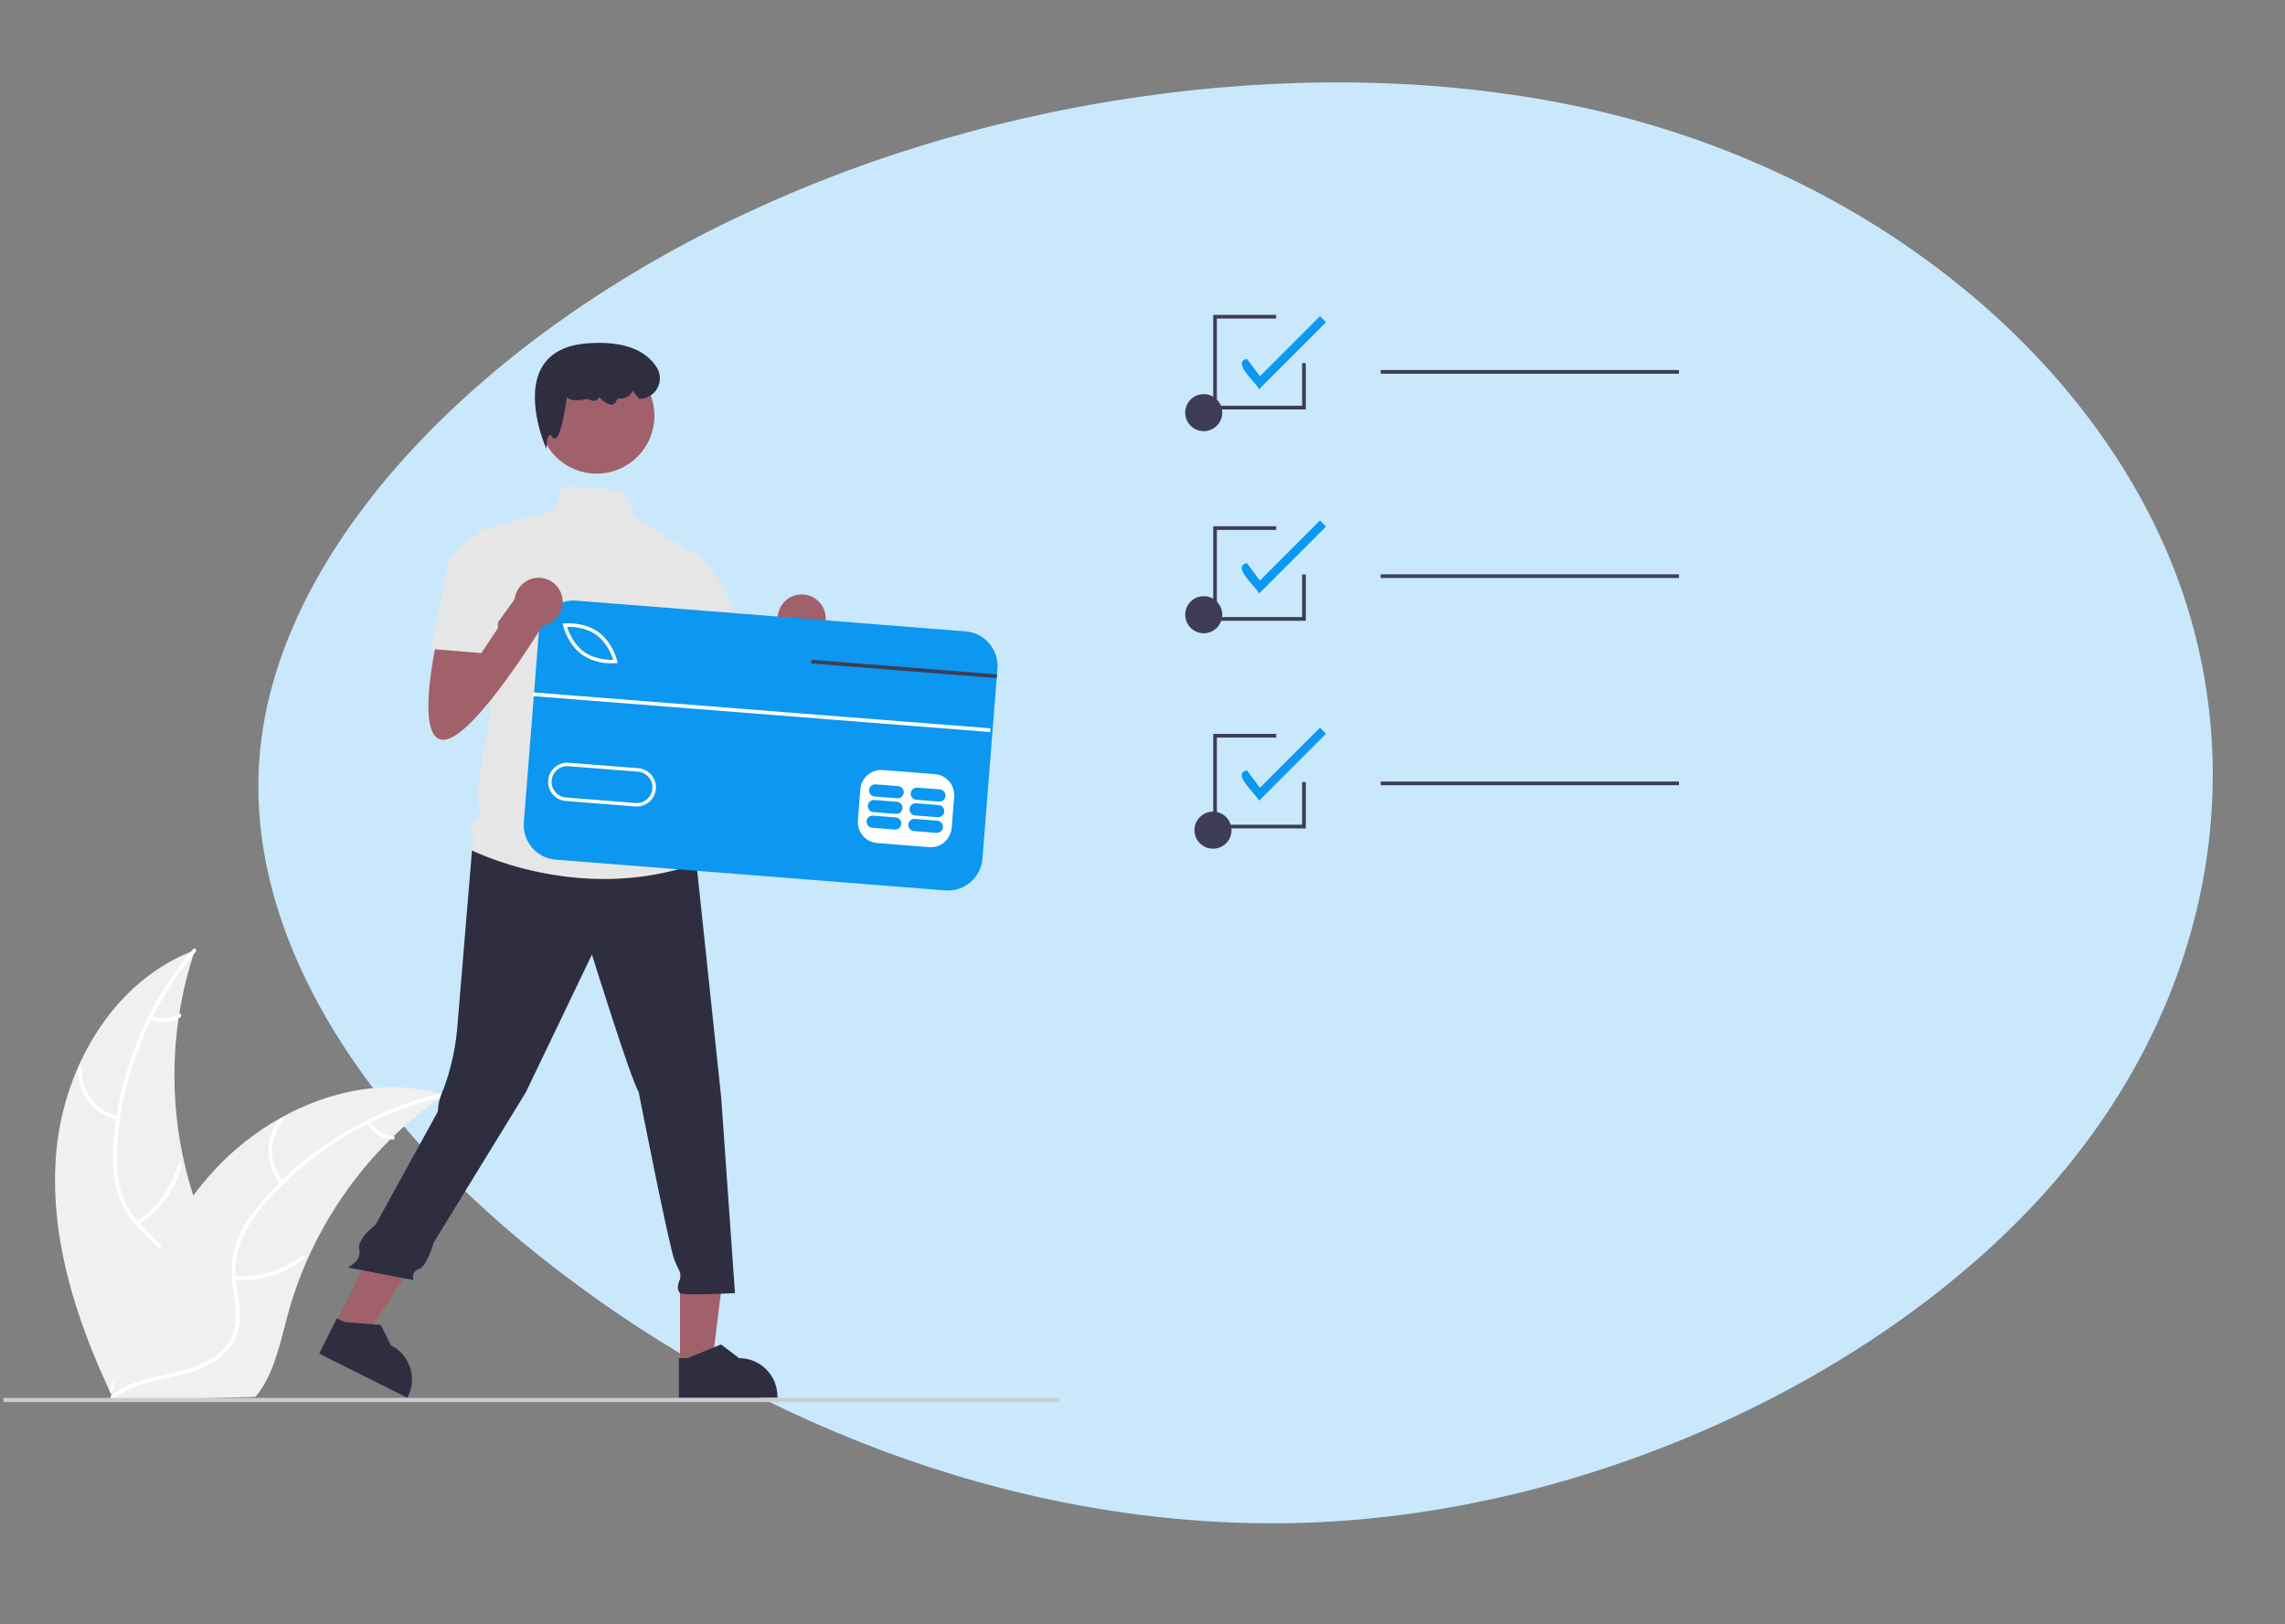 <svg fill="none" height="182" viewBox="0 0 256 182" width="256" xmlns="http://www.w3.org/2000/svg"><rect x="0" y="0" width="256" height="182" fill="#808080" stroke="none"/><clipPath id="a"><path d="m.386 35.279h187.716v121.816h-187.716z"/></clipPath><path d="m64.784 144.05c-23.164-16.938-38.879-39.792-35.339-62.348 3.529-22.661 26.149-45.221 55.761-58.556 29.458-13.427 66.043-17.751 95.739-10.257 29.85 7.585 52.975 27.185 62.279 50.01 9.313 22.93 4.67 49.206-13.326 69.838-18.13 20.751-49.613 35.859-80.604 37.738-30.991 1.878-61.48-9.368-84.51-26.425z" fill="#cae8fc"/><g clip-path="url(#a)"><path d="m6.335 128.774c.93-9.503 6.553-18.989 15.499-22.307-3.306 9.842-3.026 20.538.789 30.195 1.485 3.718 3.523 7.7 2.317 11.518-.75 2.376-2.689 4.229-4.88 5.414-2.191 1.184-4.64 1.785-7.059 2.375l-.469.409c-4.09-8.627-7.128-18.101-6.198-27.604z" fill="#f0f0f0"/><path d="m21.929 106.642c-5.051 5.967-8.23 13.587-8.786 21.399-.12 1.689-.095 3.413.316 5.064.413 1.606 1.249 3.072 2.42 4.246 1.07 1.117 2.293 2.135 3.073 3.492.822 1.43.895 3.078.398 4.633-.608 1.903-1.863 3.474-3.143 4.968-1.422 1.658-2.925 3.358-3.491 5.522-.069.262-.471.14-.403-.122.985-3.765 4.554-5.982 6.195-9.392.766-1.592 1.057-3.424.257-5.062-.699-1.432-1.96-2.483-3.053-3.604-1.147-1.177-2.038-2.478-2.52-4.064-.493-1.622-.586-3.348-.509-5.033.202-3.819 1.003-7.582 2.373-11.152 1.541-4.083 3.769-7.872 6.586-11.203.174-.207.46.103.286.308z" fill="#fff"/><path d="m13.189 125.492c-1.307-.282-2.472-1.019-3.286-2.081-.814-1.061-1.224-2.378-1.158-3.715.003-.054.027-.105.068-.142.04-.037.093-.057.148-.056s.106.024.145.063c.038.039.06.091.061.145-.064 1.245.318 2.471 1.078 3.458.76.987 1.847 1.67 3.066 1.925.265.056.142.459-.121.403z" fill="#fff"/><path d="m15.261 136.857c2.31-1.463 3.983-3.744 4.687-6.387.07-.262.472-.14.403.122-.738 2.749-2.484 5.119-4.891 6.636-.23.144-.427-.227-.199-.371z" fill="#fff"/><path d="m16.997 113.843c.483.214 1.012.305 1.539.264.527-.04 1.036-.211 1.48-.497.228-.147.425.225.199.371-.493.313-1.055.502-1.637.548-.582.046-1.167-.051-1.702-.284-.052-.017-.096-.054-.122-.103-.026-.049-.033-.105-.018-.159.016-.053.053-.098.102-.124.049-.026.106-.032.16-.016z" fill="#fff"/><path d="m49.789 122.667c-.139.096-.279.192-.418.292-1.868 1.301-3.628 2.751-5.262 4.337-.128.121-.256.245-.381.369-3.895 3.862-7.04 8.415-9.275 13.427-.887 1.995-1.622 4.055-2.197 6.162-.794 2.909-1.424 6.127-3.083 8.533-.17.253-.356.495-.556.725l-15.55.406c-.036-.017-.072-.03-.108-.047l-.62.044c.022-.11.047-.225.069-.336.013-.064.029-.128.041-.192.009-.043.019-.086.025-.125.003-.015.006-.029.01-.04.006-.039.016-.075.022-.111.14-.639.284-1.279.433-1.919-0-.003-0-.003.003-.007 1.148-4.873 2.712-9.692 4.957-14.121.068-.133.135-.27.21-.404 1.023-1.99 2.207-3.894 3.541-5.692.733-.982 1.516-1.926 2.344-2.829 2.145-2.328 4.643-4.305 7.402-5.856 5.5-3.093 11.928-4.39 17.935-2.746.154.042.304.085.458.13z" fill="#f0f0f0"/><path d="m49.76 122.866c-7.623 1.72-14.745 5.889-19.889 11.792-1.112 1.276-2.129 2.668-2.794 4.234-.636 1.531-.851 3.205-.623 4.848.182 1.536.547 3.086.353 4.639-.204 1.638-1.137 2.998-2.47 3.94-1.63 1.153-3.577 1.651-5.498 2.072-2.133.468-4.355.919-6.109 2.306-.212.168-.461-.172-.248-.34 3.052-2.412 7.235-2.032 10.597-3.766 1.569-.81 2.903-2.097 3.251-3.887.304-1.565-.071-3.163-.269-4.717-.208-1.631-.136-3.206.432-4.763.582-1.592 1.546-3.026 2.621-4.325 2.459-2.928 5.362-5.45 8.604-7.475 3.687-2.332 7.745-4.015 11.999-4.977.263-.059.305.36.043.419z" fill="#fff"/><path d="m31.442 132.651c-.874-1.013-1.36-2.304-1.372-3.642s.453-2.637 1.31-3.664c.174-.207.504.054.33.262-.8.955-1.232 2.164-1.22 3.41.013 1.247.47 2.447 1.29 3.385.178.204-.163.451-.339.249z" fill="#fff"/><path d="m26.259 142.973c2.724.223 5.433-.589 7.585-2.276.213-.167.461.173.248.34-2.243 1.751-5.063 2.59-7.897 2.352-.27-.023-.204-.439.064-.416z" fill="#fff"/><path d="m41.49 125.642c.257.463.624.854 1.069 1.139.445.285.954.455 1.481.495.27.019.204.435-.064.416-.582-.047-1.144-.235-1.636-.549s-.901-.744-1.189-1.252c-.031-.046-.044-.101-.035-.156.009-.055.037-.104.081-.138.045-.033.101-.046.156-.038.055.009.104.039.138.083z" fill="#fff"/><path d="m141.055 43.617c-.232-.686-3.144-3.018-1.36-3.41l1.463 1.952 6.727-6.732.676.677z" fill="#0c97f0"/><path d="m141.055 66.508c-.232-.686-3.144-3.018-1.36-3.41l1.463 1.952 6.727-6.732.676.677z" fill="#0c97f0"/><path d="m141.055 89.727c-.232-.686-3.144-3.018-1.36-3.41l1.463 1.952 6.727-6.732.676.677z" fill="#0c97f0"/><path d="m134.861 70.955c1.146 0 2.076-.93 2.076-2.077s-.93-2.077-2.076-2.077c-1.147 0-2.076.93-2.076 2.077s.929 2.077 2.076 2.077z" fill="#3f3d56"/><path d="m134.861 48.311c1.146 0 2.076-.93 2.076-2.077s-.93-2.077-2.076-2.077c-1.147 0-2.076.93-2.076 2.077s.929 2.077 2.076 2.077z" fill="#3f3d56"/><path d="m188.102 41.457h-33.418v.415h33.418z" fill="#3f3d56"/><path d="m135.898 95.094c1.147 0 2.076-.93 2.076-2.077s-.929-2.077-2.076-2.077c-1.146 0-2.075.93-2.075 2.077s.929 2.077 2.075 2.077z" fill="#3f3d56"/><path d="m188.102 64.348h-33.418v.415h33.418z" fill="#3f3d56"/><path d="m188.102 87.566h-33.418v.415h33.418z" fill="#3f3d56"/><path d="m146.297 92.821h-10.378v-10.594h7.057v.415h-6.642v9.764h9.548v-4.778h.415z" fill="#3f3d56"/><path d="m146.297 69.555h-10.378v-10.594h7.057v.415h-6.642v9.764h9.548v-4.778h.415z" fill="#3f3d56"/><path d="m146.297 45.874h-10.378v-10.594h7.057v.415h-6.642v9.763h9.548v-4.778h.415z" fill="#3f3d56"/><path d="m78.536 73.038s-2.774 11.72.616 11.72c3.39 0 11.403-13.263 11.403-13.263l-2.774-3.393-4.979 6.918-.261-3.525z" fill="#a0616a"/><path d="m89.817 72.008c1.49 0 2.698-1.209 2.698-2.7 0-1.492-1.208-2.701-2.698-2.701-1.49 0-2.698 1.209-2.698 2.701 0 1.491 1.208 2.7 2.698 2.7z" fill="#a0616a"/><path d="m76.184 152.868 3.592-.001 1.709-13.865h-5.301z" fill="#a0616a"/><path d="m76.058 156.617h11.045v-.14c-0-1.141-.453-2.235-1.259-3.042s-1.9-1.261-3.04-1.261h-0l-2.018-1.531-3.764 1.532h-.964z" fill="#2f2e41"/><path d="m37.548 148.381 3.214 1.605 7.716-11.642-4.743-2.369z" fill="#a0616a"/><path d="m35.762 151.682 9.883 4.936.062-.125c.509-1.021.592-2.203.231-3.285-.361-1.082-1.137-1.977-2.158-2.486h-0l-1.122-2.273-4.052-.311-.863-.431z" fill="#2f2e41"/><path d="m118.668 156.631h-118.282v.465h118.282z" fill="#ccc"/><path d="m52.962 94.303s-1.435 17.273-1.744 20.974c-.211 2.321-.73 4.602-1.541 6.786 0 0-.616 1.234-.616 2.467l-6.986 12.706s-2.135 1.571-1.827 2.804c.308 1.234-1.287 1.974-1.287 1.974l7.356 1.419s-.308-.925.616-1.234c.925-.308 1.661-2.983 1.661-2.983l10.328-16.845 7.396-15.421s4.315 13.879 5.239 15.421c0 0 3.39 17.273 4.006 18.815s.925 1.542.616 2.159-.308 1.234 0 1.542c.308.309 6.164 0 6.164 0l-1.541-21.899-2.774-26.217-14.177-4.318z" fill="#2f2e41"/><path d="m66.842 53.068c3.574 0 6.472-2.9 6.472-6.477 0-3.577-2.898-6.477-6.472-6.477s-6.472 2.9-6.472 6.477c0 3.577 2.898 6.477 6.472 6.477z" fill="#a0616a"/><path d="m78.647 62.535-7.705-4.672s-.213-2.901-2.409-3.038c-1.102-.069-2.756-.173-5.238-.333-.524-.034-.878 2.838-1.48 2.799l-8.133 2.159 1.233 20.974s-1.849 8.328-1.233 9.87c.616 1.542-1.541 2.159-.924 2.467.616.308 0 2.467 0 2.467s12.019 6.169 25.271 1.542l-1.233-4.01c.168-.524.199-1.083.091-1.622-.108-.54-.351-1.043-.708-1.462 0 0 1.233-1.851-.308-3.393 0 0 .616-2.776-.925-4.01l-.308-4.318.925-2.159z" fill="#e6e6e6"/><path d="m61.226 50.291-.181-.42c-.023-.054-2.312-5.469-.283-8.81.939-1.546 2.647-2.419 5.075-2.595 3.8-.275 6.401.627 7.732 2.679.223.348.349.749.363 1.163.015.413-.082.823-.281 1.185-.198.363-.49.665-.846.876-.355.21-.761.321-1.174.321h-.051l-.698-.907-.041.088c-.253.547-.833.847-1.513.781-.116-.008-.218.092-.3.305-.028.094-.08.178-.151.244s-.16.112-.255.133c-.502.098-1.218-.535-1.539-.851-.012.073-.04.142-.082.203-.041.061-.095.112-.158.151-.338.195-.864-.06-1.014-.141-1.202.256-1.98.187-2.314-.203-.226 1.6-.711 4.481-1.293 4.64-.061.014-.124.008-.182-.017-.057-.025-.105-.068-.136-.122-.14-.182-.265-.273-.343-.247-.189.06-.301.684-.317 1.086z" fill="#2f2e41"/><path d="m75.258 62.844 3.074-.5c2.215 2.13 3.723 4.888 4.322 7.902.924 4.935 1.233 5.86 1.233 5.86l-7.396 1.851-4.006-7.711z" fill="#e6e6e6"/><path d="m61.615 69.261-1.9 24.104 48.485 3.828 1.9-24.104z" fill="#fff"/><g fill="#0c97f0"><path d="m66.796 71.129c-1.187-.848-2.693-.909-3.268-.897.176.548.721 1.955 1.908 2.804 1.189.85 2.694.91 3.269.898-.175-.548-.721-1.956-1.908-2.804z"/><path d="m71.476 86.466-7.785-.615c-.23-.018-.461.009-.681.081-.22.071-.423.185-.598.335-.175.15-.32.333-.424.539-.105.206-.168.43-.186.66-.018.23.009.462.08.681.071.22.185.423.335.599.15.176.333.32.538.425.206.105.43.168.66.186l7.785.615c.465.037.925-.113 1.279-.416.354-.303.574-.734.611-1.199.037-.465-.113-.925-.415-1.28s-.734-.575-1.198-.611z"/><path d="m108.189 70.745-43.65-3.446c-.508-.04-1.018.02-1.503.178-.484.158-.933.409-1.32.74s-.706.735-.937 1.189c-.231.454-.371.949-.411 1.458l-1.679 21.282c-.081 1.026.249 2.043.917 2.826.668.783 1.619 1.269 2.645 1.35l43.65 3.446c.507.04 1.018-.021 1.502-.178.485-.158.933-.409 1.321-.74.387-.331.705-.735.936-1.189.232-.454.371-.949.411-1.458l1.595-20.228.033-.413.05-.643c.04-.508-.02-1.019-.177-1.504-.158-.485-.409-.934-.74-1.321-.33-.388-.734-.706-1.188-.938-.454-.231-.949-.371-1.456-.411zm-1.289 18.517-.277 3.506c-.05.619-.344 1.193-.816 1.597s-1.085.603-1.704.556l-5.84-.461c-.619-.051-1.192-.344-1.595-.817-.403-.473-.603-1.086-.555-1.705l.277-3.506c.051-.619.344-1.193.817-1.596.472-.403 1.085-.603 1.704-.556l5.837.461c.619.051 1.193.344 1.596.817s.603 1.085.557 1.705zm-45.485-1.828c.045-.567.314-1.094.746-1.463s.994-.552 1.561-.508l7.785.615c.281.022.555.099.807.227.252.128.475.304.659.518.183.214.323.463.41.731s.121.551.099.833-.099.556-.227.807c-.128.252-.304.475-.519.659-.214.183-.463.323-.731.41-.268.087-.551.121-.832.099l-.004.001-7.785-.615c-.281-.022-.555-.1-.806-.228-.251-.128-.475-.305-.657-.52-.183-.215-.322-.464-.408-.732s-.12-.552-.097-.833zm1.667-17.342-.053-.218.224-.021c.088-.009 2.159-.196 3.771.957s2.106 3.174 2.128 3.259l.051.218-.223.022c-.317.024-.636.021-.953-.006-1.008-.059-1.981-.388-2.818-.953-1.612-1.152-2.106-3.174-2.126-3.259z"/><path d="m100.351 91.588-2.53-.2c-.18-.014-.359.044-.497.162-.138.118-.223.285-.237.466-.014.181.044.359.161.497.117.138.285.224.465.238l2.531.2c.18.014.359-.044.496-.162.138-.118.223-.285.237-.466.015-.181-.043-.359-.161-.497-.117-.138-.285-.224-.465-.238z"/><path d="m105.022 91.956-2.53-.2c-.181-.014-.359.045-.497.162-.137.118-.222.285-.237.466-.014.18.044.359.161.497.118.138.285.224.465.238l2.53.2c.181.014.359-.045.497-.162.137-.118.222-.285.237-.466.014-.18-.044-.359-.161-.497-.118-.138-.285-.224-.465-.238z"/><path d="m100.489 89.835-2.53-.2c-.18-.014-.359.045-.496.162-.137.118-.223.285-.237.466-.014.18.044.359.161.497s.284.224.465.238l2.53.2c.18.014.359-.044.496-.162.138-.118.223-.285.237-.466.015-.181-.043-.359-.161-.497-.117-.138-.284-.224-.465-.238z"/><path d="m105.16 90.204-2.53-.2c-.181-.014-.359.044-.497.162-.137.118-.223.285-.237.466s.044.359.161.497c.118.138.285.224.465.238l2.531.2c.18.014.359-.044.496-.162.138-.118.223-.285.237-.466.015-.181-.043-.359-.161-.497-.117-.138-.284-.224-.465-.238z"/><path d="m100.627 88.083-2.53-.2c-.18-.014-.359.044-.497.162-.138.118-.223.285-.237.466-.014.181.044.359.161.497s.285.224.465.238l2.53.2c.18.014.359-.044.496-.162.138-.118.223-.285.237-.466.014-.18-.043-.359-.161-.497-.117-.138-.284-.224-.465-.238z"/><path d="m105.298 88.452-2.53-.2c-.18-.014-.359.045-.496.162-.138.118-.223.285-.237.466s.044.359.161.497c.117.138.284.224.465.238l2.53.2c.18.014.359-.044.496-.162.138-.118.223-.285.237-.466.014-.18-.044-.359-.161-.497-.117-.138-.284-.224-.465-.238z"/></g><path d="m59.721 77.58-.033.414 51.239 4.028.032-.414z" fill="#fff"/><path d="m111.699 75.564-.032.413-1.783-.14-18.999-1.494.034-.414 18.997 1.494z" fill="#3f3d56"/><path d="m49.061 71.169s-2.774 11.721.616 11.721c3.39 0 11.403-13.263 11.403-13.263l-2.774-3.393-4.979 6.918-.261-3.525z" fill="#a0616a"/><path d="m60.341 70.137c1.49 0 2.698-1.209 2.698-2.7 0-1.492-1.208-2.701-2.698-2.701-1.49 0-2.698 1.209-2.698 2.701 0 1.491 1.208 2.7 2.698 2.7z" fill="#a0616a"/><path d="m55.929 61.3-1.849-1.851s-3.698 2.159-4.006 4.318c-.308 2.159-1.849 8.945-1.849 8.945l5.702.463 1.849-2.776z" fill="#e6e6e6"/></g></svg>